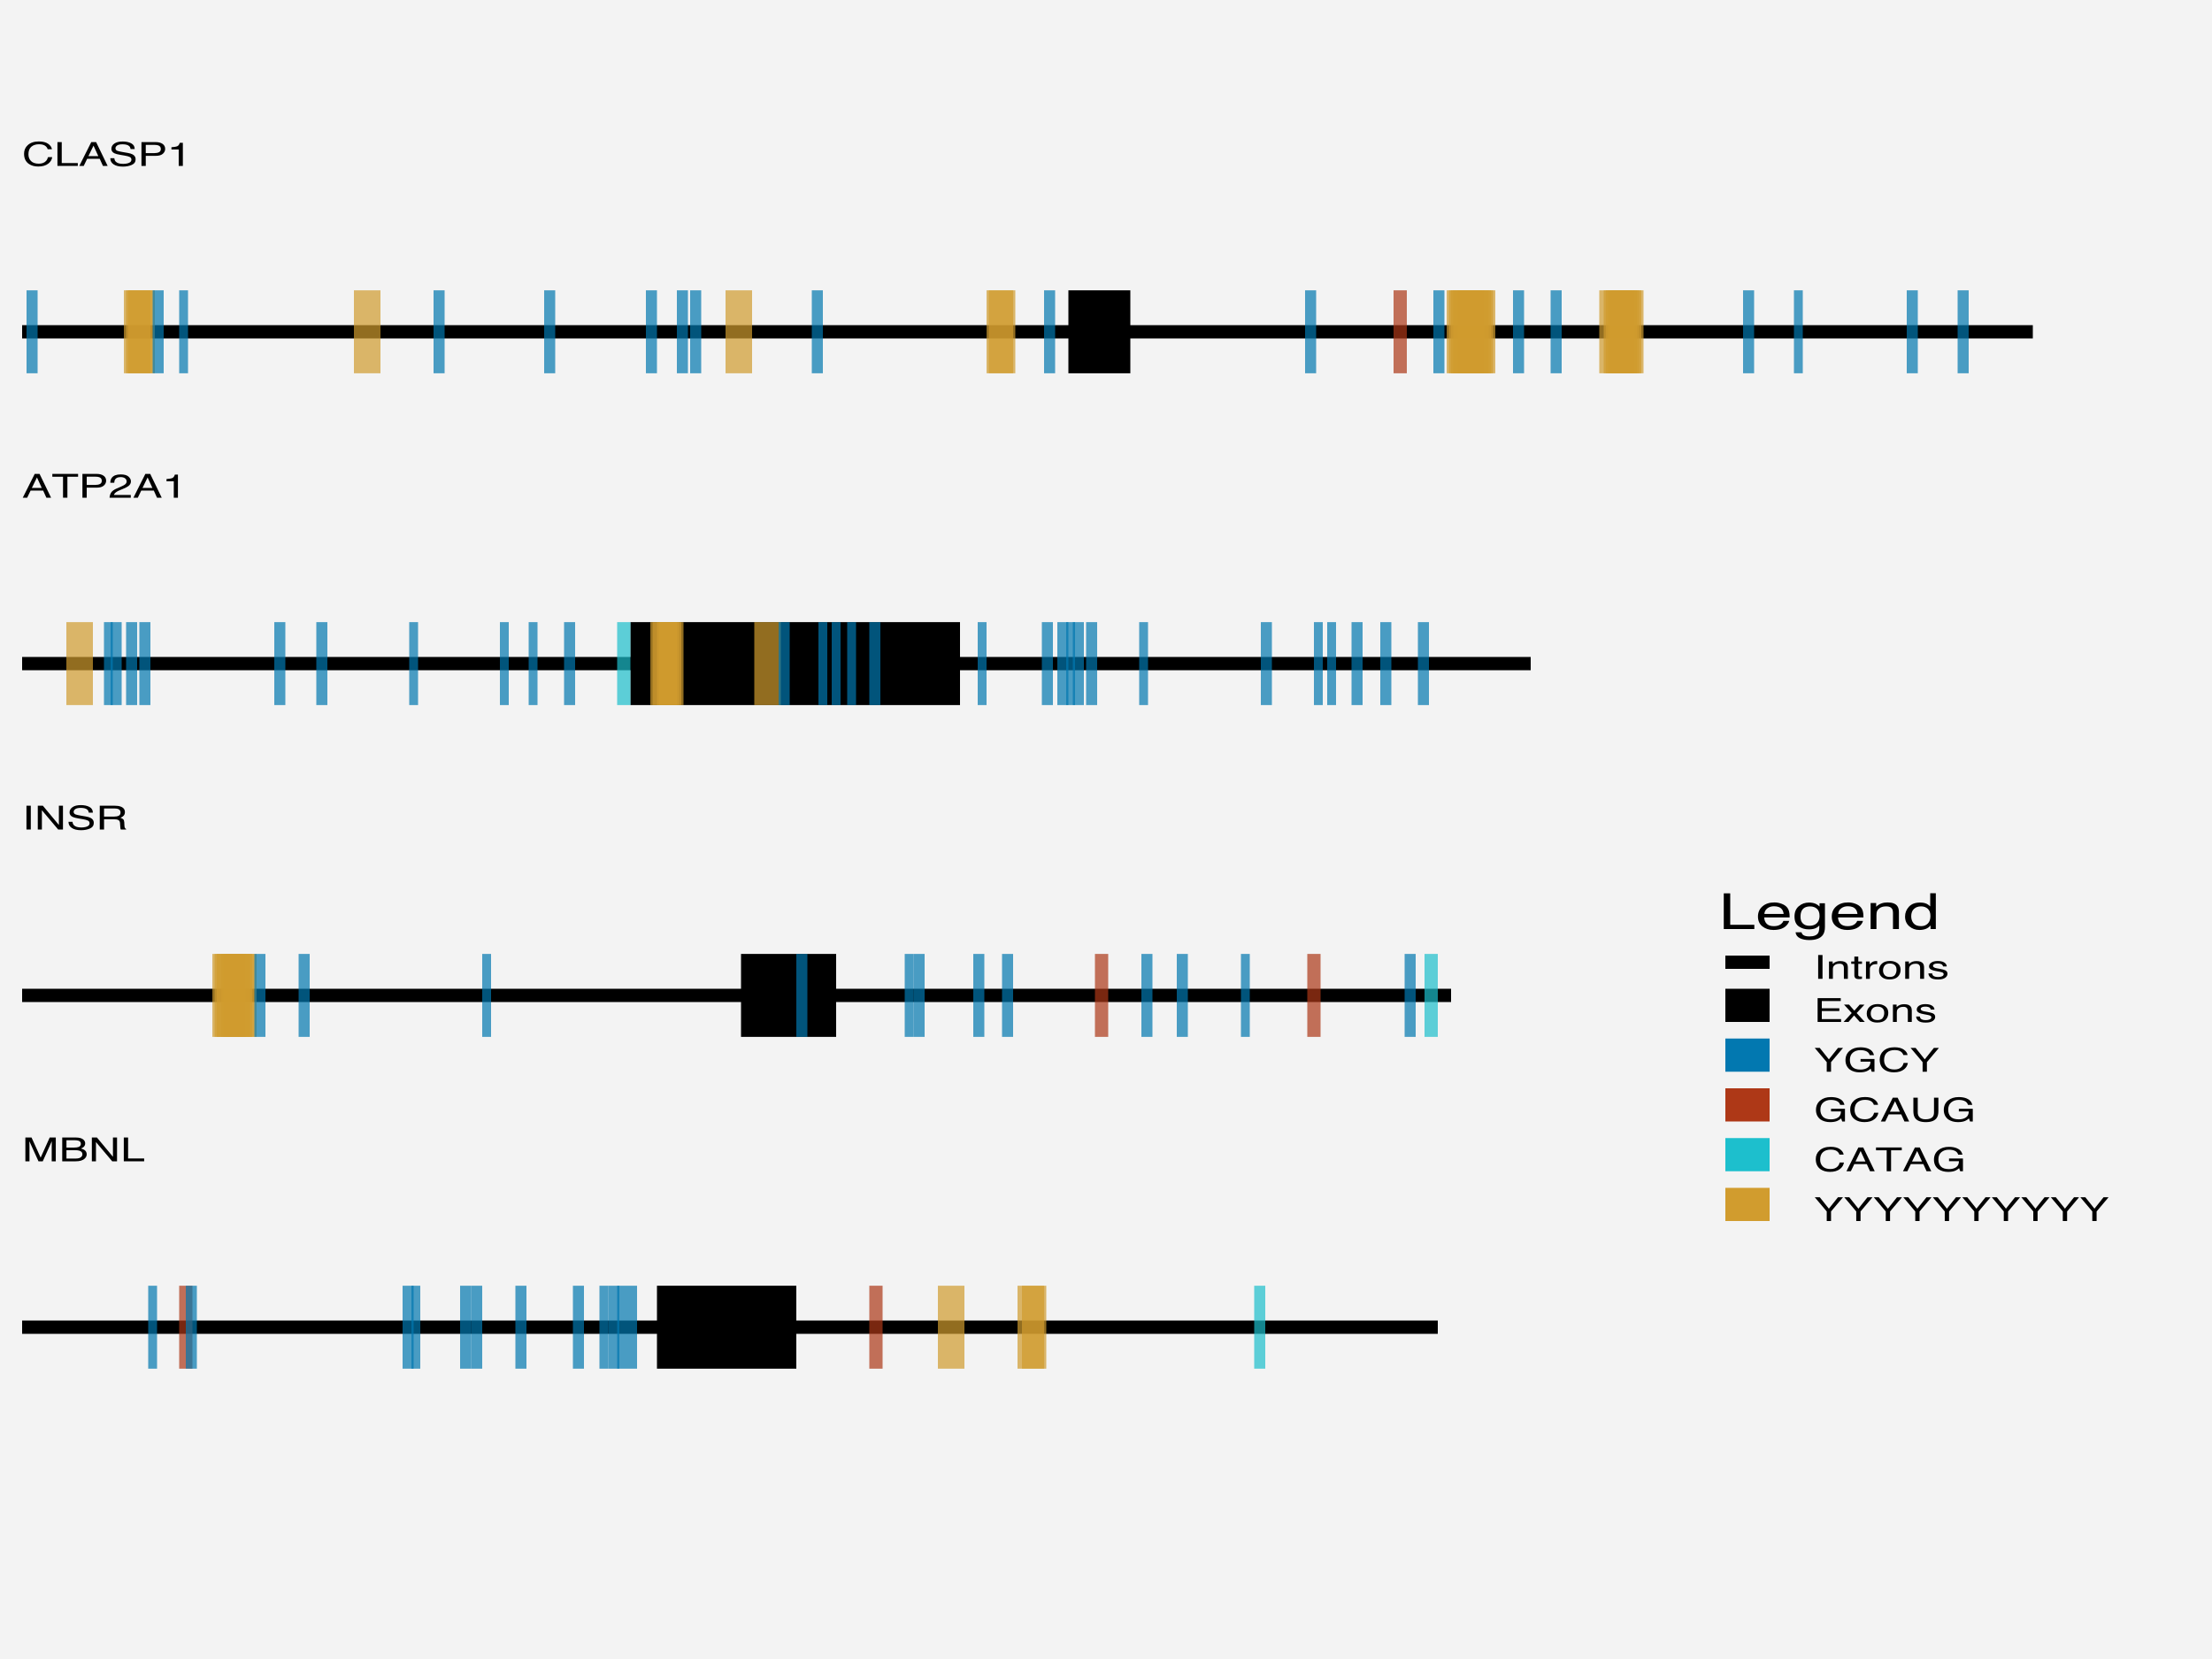 <?xml version="1.0" encoding="UTF-8"?>
<svg xmlns="http://www.w3.org/2000/svg" xmlns:xlink="http://www.w3.org/1999/xlink" width="848.1pt" height="636.075pt" viewBox="0 0 848.1 636.075" version="1.1">
<defs>
<g>
<symbol overflow="visible" id="glyph0-0">
<path style="stroke:none;" d="M 0.547 0 L 0.547 -9.125 L 10.203 -9.125 L 10.203 0 Z M 8.68 -1.145 L 8.68 -7.98 L 2.07 -7.98 L 2.07 -1.145 Z M 8.68 -1.145 "/>
</symbol>
<symbol overflow="visible" id="glyph0-1">
<path style="stroke:none;" d="M 6.418 -9.375 C 7.957 -9.375 9.156 -9.07 10.004 -8.461 C 10.855 -7.852 11.328 -7.16 11.422 -6.387 L 9.812 -6.387 C 9.633 -6.973 9.27 -7.441 8.727 -7.785 C 8.184 -8.129 7.418 -8.297 6.434 -8.297 C 5.238 -8.297 4.27 -7.984 3.531 -7.352 C 2.793 -6.719 2.426 -5.754 2.426 -4.449 C 2.426 -3.379 2.758 -2.512 3.426 -1.848 C 4.09 -1.184 5.082 -0.852 6.402 -0.852 C 7.617 -0.852 8.543 -1.199 9.176 -1.902 C 9.512 -2.27 9.766 -2.754 9.93 -3.355 L 11.539 -3.355 C 11.395 -2.395 10.918 -1.59 10.113 -0.938 C 9.148 -0.156 7.844 0.234 6.203 0.234 C 4.789 0.234 3.602 -0.086 2.641 -0.727 C 1.379 -1.574 0.746 -2.887 0.746 -4.66 C 0.746 -6.004 1.219 -7.109 2.172 -7.969 C 3.199 -8.906 4.613 -9.375 6.418 -9.375 Z M 6.418 -9.375 "/>
</symbol>
<symbol overflow="visible" id="glyph0-2">
<path style="stroke:none;" d="M 1.293 -9.125 L 2.941 -9.125 L 2.941 -1.086 L 9.102 -1.086 L 9.102 0 L 1.293 0 Z M 1.293 -9.125 "/>
</symbol>
<symbol overflow="visible" id="glyph0-3">
<path style="stroke:none;" d="M 7.535 -3.738 L 5.691 -7.77 L 3.727 -3.738 Z M 4.828 -9.125 L 6.691 -9.125 L 11.105 0 L 9.301 0 L 8.066 -2.734 L 3.254 -2.734 L 1.938 0 L 0.25 0 Z M 4.828 -9.125 "/>
</symbol>
<symbol overflow="visible" id="glyph0-4">
<path style="stroke:none;" d="M 2.367 -2.945 C 2.406 -2.426 2.57 -2.008 2.855 -1.684 C 3.402 -1.078 4.367 -0.777 5.746 -0.777 C 6.367 -0.777 6.93 -0.844 7.438 -0.977 C 8.422 -1.234 8.91 -1.691 8.91 -2.355 C 8.91 -2.852 8.703 -3.207 8.289 -3.418 C 7.871 -3.625 7.215 -3.805 6.32 -3.957 L 4.672 -4.238 C 3.594 -4.418 2.832 -4.621 2.387 -4.84 C 1.613 -5.219 1.227 -5.789 1.227 -6.547 C 1.227 -7.367 1.605 -8.039 2.359 -8.566 C 3.117 -9.094 4.188 -9.355 5.574 -9.355 C 6.848 -9.355 7.934 -9.125 8.824 -8.664 C 9.715 -8.199 10.164 -7.461 10.164 -6.449 L 8.613 -6.449 C 8.531 -6.938 8.355 -7.312 8.082 -7.57 C 7.582 -8.047 6.727 -8.285 5.523 -8.285 C 4.551 -8.285 3.855 -8.133 3.43 -7.828 C 3.004 -7.52 2.793 -7.164 2.793 -6.758 C 2.793 -6.312 3.039 -5.984 3.535 -5.777 C 3.863 -5.645 4.598 -5.48 5.746 -5.281 L 7.453 -4.988 C 8.277 -4.848 8.91 -4.656 9.359 -4.41 C 10.133 -3.984 10.52 -3.363 10.52 -2.555 C 10.52 -1.543 10.027 -0.82 9.047 -0.387 C 8.066 0.051 6.93 0.266 5.633 0.266 C 4.121 0.266 2.934 -0.023 2.078 -0.602 C 1.223 -1.18 0.805 -1.957 0.82 -2.945 Z M 2.367 -2.945 "/>
</symbol>
<symbol overflow="visible" id="glyph0-5">
<path style="stroke:none;" d="M 1.449 -9.125 L 6.926 -9.125 C 8.008 -9.125 8.879 -8.895 9.543 -8.438 C 10.203 -7.98 10.535 -7.34 10.535 -6.512 C 10.535 -5.797 10.238 -5.176 9.648 -4.648 C 9.059 -4.121 8.148 -3.859 6.926 -3.859 L 3.098 -3.859 L 3.098 0 L 1.449 0 Z M 8.871 -6.504 C 8.871 -7.176 8.539 -7.629 7.875 -7.871 C 7.512 -8 7.012 -8.062 6.379 -8.062 L 3.098 -8.062 L 3.098 -4.902 L 6.379 -4.902 C 7.117 -4.902 7.719 -5.02 8.18 -5.254 C 8.641 -5.492 8.871 -5.906 8.871 -6.504 Z M 8.871 -6.504 "/>
</symbol>
<symbol overflow="visible" id="glyph0-6">
<path style="stroke:none;" d="M 1.625 -6.297 L 1.625 -7.156 C 2.699 -7.234 3.449 -7.367 3.875 -7.551 C 4.301 -7.734 4.617 -8.172 4.828 -8.859 L 6.004 -8.859 L 6.004 0 L 4.414 0 L 4.414 -6.297 Z M 1.625 -6.297 "/>
</symbol>
<symbol overflow="visible" id="glyph0-7">
<path style="stroke:none;" d="M 10.145 -9.125 L 10.145 -8.039 L 6.047 -8.039 L 6.047 0 L 4.371 0 L 4.371 -8.039 L 0.273 -8.039 L 0.273 -9.125 Z M 10.145 -9.125 "/>
</symbol>
<symbol overflow="visible" id="glyph0-8">
<path style="stroke:none;" d="M 0.531 0 C 0.586 -0.766 0.797 -1.434 1.164 -2 C 1.531 -2.566 2.246 -3.082 3.312 -3.547 L 4.902 -4.238 C 5.613 -4.547 6.113 -4.812 6.402 -5.031 C 6.855 -5.375 7.082 -5.77 7.082 -6.211 C 7.082 -6.73 6.875 -7.141 6.461 -7.445 C 6.047 -7.75 5.492 -7.902 4.805 -7.902 C 3.781 -7.902 3.074 -7.613 2.684 -7.031 C 2.473 -6.723 2.359 -6.289 2.336 -5.738 L 0.82 -5.738 C 0.836 -6.512 1.027 -7.145 1.391 -7.633 C 2.039 -8.496 3.176 -8.926 4.812 -8.926 C 6.172 -8.926 7.164 -8.652 7.789 -8.102 C 8.414 -7.551 8.73 -6.938 8.73 -6.262 C 8.73 -5.551 8.395 -4.941 7.727 -4.434 C 7.34 -4.141 6.648 -3.785 5.648 -3.367 L 4.516 -2.895 C 3.973 -2.672 3.547 -2.457 3.238 -2.254 C 2.688 -1.895 2.34 -1.496 2.195 -1.055 L 8.672 -1.055 L 8.672 0 Z M 0.531 0 "/>
</symbol>
<symbol overflow="visible" id="glyph0-9">
<path style="stroke:none;" d="M 1.664 -9.125 L 3.328 -9.125 L 3.328 0 L 1.664 0 Z M 1.664 -9.125 "/>
</symbol>
<symbol overflow="visible" id="glyph0-10">
<path style="stroke:none;" d="M 1.293 -9.125 L 3.238 -9.125 L 9.383 -1.734 L 9.383 -9.125 L 10.949 -9.125 L 10.949 0 L 9.102 0 L 2.867 -7.387 L 2.867 0 L 1.293 0 Z M 1.293 -9.125 "/>
</symbol>
<symbol overflow="visible" id="glyph0-11">
<path style="stroke:none;" d="M 6.949 -4.945 C 7.723 -4.945 8.332 -5.059 8.785 -5.293 C 9.234 -5.523 9.457 -5.941 9.457 -6.547 C 9.457 -7.195 9.145 -7.641 8.516 -7.875 C 8.18 -8 7.727 -8.062 7.164 -8.062 L 3.141 -8.062 L 3.141 -4.945 Z M 1.492 -9.125 L 7.121 -9.125 C 8.051 -9.125 8.816 -9.023 9.418 -8.82 C 10.559 -8.43 11.133 -7.711 11.133 -6.664 C 11.133 -6.117 10.98 -5.672 10.68 -5.324 C 10.379 -4.977 9.957 -4.695 9.418 -4.484 C 9.891 -4.34 10.25 -4.148 10.488 -3.914 C 10.73 -3.676 10.863 -3.293 10.891 -2.766 L 10.949 -1.539 C 10.965 -1.191 11.004 -0.934 11.066 -0.766 C 11.164 -0.477 11.34 -0.289 11.594 -0.203 L 11.594 0 L 9.574 0 C 9.52 -0.078 9.477 -0.18 9.441 -0.305 C 9.41 -0.43 9.383 -0.668 9.359 -1.023 L 9.258 -2.547 C 9.219 -3.145 8.926 -3.543 8.375 -3.746 C 8.059 -3.859 7.562 -3.914 6.891 -3.914 L 3.141 -3.914 L 3.141 0 L 1.492 0 Z M 1.492 -9.125 "/>
</symbol>
<symbol overflow="visible" id="glyph0-12">
<path style="stroke:none;" d="M 1.25 -9.125 L 3.609 -9.125 L 7.105 -1.41 L 10.578 -9.125 L 12.91 -9.125 L 12.91 0 L 11.348 0 L 11.348 -5.387 C 11.348 -5.574 11.352 -5.879 11.363 -6.312 C 11.375 -6.742 11.379 -7.203 11.379 -7.695 L 7.91 0 L 6.277 0 L 2.781 -7.695 L 2.781 -7.418 C 2.781 -7.195 2.789 -6.852 2.805 -6.395 C 2.816 -5.938 2.824 -5.602 2.824 -5.387 L 2.824 0 L 1.25 0 Z M 1.25 -9.125 "/>
</symbol>
<symbol overflow="visible" id="glyph0-13">
<path style="stroke:none;" d="M 5.863 -5.266 C 6.559 -5.266 7.102 -5.34 7.488 -5.484 C 8.094 -5.711 8.398 -6.121 8.398 -6.715 C 8.398 -7.312 8.074 -7.711 7.43 -7.918 C 7.066 -8.035 6.523 -8.094 5.805 -8.094 L 2.867 -8.094 L 2.867 -5.266 Z M 6.418 -1.055 C 7.43 -1.055 8.148 -1.277 8.582 -1.715 C 8.852 -1.992 8.984 -2.328 8.984 -2.723 C 8.984 -3.383 8.59 -3.836 7.801 -4.074 C 7.383 -4.203 6.828 -4.266 6.137 -4.266 L 2.867 -4.266 L 2.867 -1.055 Z M 1.25 -9.125 L 6.477 -9.125 C 7.902 -9.125 8.914 -8.805 9.516 -8.168 C 9.871 -7.793 10.047 -7.355 10.047 -6.863 C 10.047 -6.289 9.828 -5.816 9.391 -5.449 C 9.164 -5.254 8.84 -5.074 8.414 -4.914 C 9.039 -4.734 9.504 -4.535 9.812 -4.312 C 10.359 -3.914 10.633 -3.363 10.633 -2.664 C 10.633 -2.078 10.391 -1.543 9.898 -1.07 C 9.164 -0.355 7.996 0 6.395 0 L 1.25 0 Z M 1.25 -9.125 "/>
</symbol>
<symbol overflow="visible" id="glyph0-14">
<path style="stroke:none;" d="M 1.094 -6.652 L 2.508 -6.652 L 2.508 -5.707 C 2.93 -6.098 3.375 -6.379 3.844 -6.547 C 4.312 -6.719 4.836 -6.801 5.41 -6.801 C 6.668 -6.801 7.516 -6.473 7.961 -5.812 C 8.203 -5.453 8.324 -4.938 8.324 -4.266 L 8.324 0 L 6.809 0 L 6.809 -4.191 C 6.809 -4.598 6.727 -4.926 6.566 -5.176 C 6.301 -5.59 5.824 -5.797 5.125 -5.797 C 4.773 -5.797 4.484 -5.77 4.258 -5.715 C 3.848 -5.625 3.488 -5.441 3.18 -5.168 C 2.934 -4.949 2.77 -4.723 2.695 -4.488 C 2.621 -4.254 2.586 -3.918 2.586 -3.484 L 2.586 0 L 1.094 0 Z M 1.094 -6.652 "/>
</symbol>
<symbol overflow="visible" id="glyph0-15">
<path style="stroke:none;" d="M 1.391 -8.512 L 2.898 -8.512 L 2.898 -6.652 L 4.316 -6.652 L 4.316 -5.738 L 2.898 -5.738 L 2.898 -1.398 C 2.898 -1.164 3.004 -1.012 3.215 -0.934 C 3.328 -0.887 3.523 -0.863 3.793 -0.863 C 3.863 -0.863 3.941 -0.863 4.023 -0.867 C 4.105 -0.867 4.203 -0.875 4.316 -0.883 L 4.316 0 C 4.145 0.039 3.965 0.062 3.781 0.082 C 3.598 0.098 3.395 0.105 3.18 0.105 C 2.484 0.105 2.012 -0.027 1.766 -0.297 C 1.516 -0.562 1.391 -0.91 1.391 -1.336 L 1.391 -5.738 L 0.191 -5.738 L 0.191 -6.652 L 1.391 -6.652 Z M 1.391 -8.512 "/>
</symbol>
<symbol overflow="visible" id="glyph0-16">
<path style="stroke:none;" d="M 1.133 -6.652 L 2.551 -6.652 L 2.551 -5.504 C 2.668 -5.727 2.953 -6 3.402 -6.32 C 3.855 -6.641 4.379 -6.801 4.969 -6.801 C 4.996 -6.801 5.043 -6.801 5.109 -6.797 C 5.176 -6.793 5.289 -6.781 5.449 -6.77 L 5.449 -5.59 C 5.359 -5.602 5.281 -5.609 5.207 -5.617 C 5.133 -5.621 5.051 -5.621 4.961 -5.621 C 4.211 -5.621 3.633 -5.441 3.23 -5.078 C 2.828 -4.715 2.625 -4.297 2.625 -3.828 L 2.625 0 L 1.133 0 Z M 1.133 -6.652 "/>
</symbol>
<symbol overflow="visible" id="glyph0-17">
<path style="stroke:none;" d="M 4.613 -0.719 C 5.602 -0.719 6.281 -1 6.648 -1.562 C 7.016 -2.125 7.195 -2.746 7.195 -3.434 C 7.195 -4.055 7.066 -4.562 6.801 -4.949 C 6.379 -5.562 5.656 -5.871 4.629 -5.871 C 3.719 -5.871 3.055 -5.609 2.641 -5.086 C 2.227 -4.566 2.02 -3.938 2.02 -3.199 C 2.02 -2.492 2.227 -1.902 2.641 -1.43 C 3.055 -0.957 3.715 -0.719 4.613 -0.719 Z M 4.672 -6.844 C 5.812 -6.844 6.781 -6.559 7.57 -5.988 C 8.359 -5.418 8.754 -4.574 8.754 -3.465 C 8.754 -2.395 8.406 -1.508 7.711 -0.809 C 7.016 -0.109 5.938 0.242 4.473 0.242 C 3.254 0.242 2.281 -0.066 1.566 -0.688 C 0.848 -1.305 0.488 -2.137 0.488 -3.18 C 0.488 -4.297 0.867 -5.188 1.625 -5.852 C 2.379 -6.516 3.395 -6.844 4.672 -6.844 Z M 4.672 -6.844 "/>
</symbol>
<symbol overflow="visible" id="glyph0-18">
<path style="stroke:none;" d="M 1.98 -2.086 C 2.023 -1.715 2.148 -1.43 2.352 -1.23 C 2.727 -0.871 3.379 -0.691 4.309 -0.691 C 4.859 -0.691 5.344 -0.781 5.766 -0.961 C 6.184 -1.141 6.395 -1.418 6.395 -1.797 C 6.395 -2.082 6.227 -2.297 5.887 -2.449 C 5.672 -2.539 5.25 -2.645 4.613 -2.766 L 3.43 -2.988 C 2.672 -3.129 2.113 -3.285 1.754 -3.461 C 1.113 -3.762 0.797 -4.18 0.797 -4.715 C 0.797 -5.344 1.098 -5.852 1.703 -6.242 C 2.309 -6.633 3.121 -6.828 4.141 -6.828 C 5.477 -6.828 6.441 -6.531 7.031 -5.945 C 7.402 -5.57 7.582 -5.172 7.57 -4.738 L 6.16 -4.738 C 6.133 -4.992 6.016 -5.223 5.805 -5.43 C 5.465 -5.723 4.871 -5.871 4.023 -5.871 C 3.461 -5.871 3.035 -5.789 2.746 -5.629 C 2.457 -5.465 2.312 -5.254 2.312 -4.988 C 2.312 -4.699 2.5 -4.465 2.883 -4.293 C 3.102 -4.188 3.43 -4.098 3.859 -4.02 L 4.844 -3.84 C 5.914 -3.645 6.633 -3.457 7 -3.273 C 7.578 -2.988 7.867 -2.539 7.867 -1.926 C 7.867 -1.332 7.57 -0.82 6.969 -0.391 C 6.371 0.039 5.457 0.254 4.23 0.254 C 2.91 0.254 1.977 0.031 1.43 -0.418 C 0.879 -0.867 0.586 -1.426 0.547 -2.086 Z M 1.98 -2.086 "/>
</symbol>
<symbol overflow="visible" id="glyph0-19">
<path style="stroke:none;" d="M 1.449 -9.125 L 10.32 -9.125 L 10.32 -8.008 L 3.055 -8.008 L 3.055 -5.238 L 9.773 -5.238 L 9.773 -4.18 L 3.055 -4.18 L 3.055 -1.086 L 10.445 -1.086 L 10.445 0 L 1.449 0 Z M 1.449 -9.125 "/>
</symbol>
<symbol overflow="visible" id="glyph0-20">
<path style="stroke:none;" d="M 0.25 -6.652 L 2.18 -6.652 L 4.215 -4.312 L 6.277 -6.652 L 8.09 -6.621 L 5.102 -3.41 L 8.223 0 L 6.32 0 L 4.117 -2.496 L 1.98 0 L 0.09 0 L 3.215 -3.41 Z M 0.25 -6.652 "/>
</symbol>
<symbol overflow="visible" id="glyph0-21">
<path style="stroke:none;" d="M 0.348 -9.125 L 2.27 -9.125 L 5.766 -4.738 L 9.258 -9.125 L 11.188 -9.125 L 6.594 -3.676 L 6.594 0 L 4.945 0 L 4.945 -3.676 Z M 0.348 -9.125 "/>
</symbol>
<symbol overflow="visible" id="glyph0-22">
<path style="stroke:none;" d="M 6.551 -9.359 C 7.695 -9.359 8.684 -9.195 9.516 -8.863 C 10.727 -8.387 11.465 -7.555 11.734 -6.359 L 10.105 -6.359 C 9.906 -7.027 9.496 -7.512 8.871 -7.816 C 8.246 -8.121 7.461 -8.273 6.512 -8.273 C 5.383 -8.273 4.434 -7.957 3.664 -7.324 C 2.895 -6.691 2.508 -5.746 2.508 -4.492 C 2.508 -3.406 2.828 -2.523 3.461 -1.84 C 4.098 -1.16 5.133 -0.82 6.566 -0.82 C 7.668 -0.82 8.578 -1.059 9.297 -1.539 C 10.016 -2.016 10.387 -2.789 10.402 -3.859 L 6.594 -3.859 L 6.594 -4.883 L 11.934 -4.883 L 11.934 0 L 10.875 0 L 10.477 -1.176 C 9.918 -0.715 9.426 -0.395 8.996 -0.219 C 8.273 0.09 7.352 0.242 6.238 0.242 C 4.797 0.242 3.555 -0.109 2.52 -0.809 C 1.387 -1.688 0.82 -2.891 0.82 -4.422 C 0.82 -5.949 1.371 -7.168 2.477 -8.07 C 3.527 -8.93 4.883 -9.359 6.551 -9.359 Z M 6.551 -9.359 "/>
</symbol>
<symbol overflow="visible" id="glyph0-23">
<path style="stroke:none;" d="M 3.082 -9.125 L 3.082 -3.484 C 3.082 -2.82 3.246 -2.27 3.578 -1.832 C 4.07 -1.168 4.898 -0.84 6.062 -0.84 C 7.461 -0.84 8.41 -1.195 8.91 -1.914 C 9.184 -2.305 9.316 -2.828 9.316 -3.484 L 9.316 -9.125 L 10.992 -9.125 L 10.992 -4 C 10.992 -2.879 10.789 -2.016 10.387 -1.41 C 9.645 -0.309 8.25 0.242 6.195 0.242 C 4.141 0.242 2.746 -0.309 2.012 -1.41 C 1.609 -2.016 1.406 -2.879 1.406 -4 L 1.406 -9.125 Z M 3.082 -9.125 "/>
</symbol>
<symbol overflow="visible" id="glyph1-0">
<path style="stroke:none;" d="M 0.82 0 L 0.82 -13.688 L 15.305 -13.688 L 15.305 0 Z M 13.02 -1.715 L 13.02 -11.973 L 3.105 -11.973 L 3.105 -1.715 Z M 13.02 -1.715 "/>
</symbol>
<symbol overflow="visible" id="glyph1-1">
<path style="stroke:none;" d="M 1.938 -13.688 L 4.41 -13.688 L 4.41 -1.629 L 13.652 -1.629 L 13.652 0 L 1.938 0 Z M 1.938 -13.688 "/>
</symbol>
<symbol overflow="visible" id="glyph1-2">
<path style="stroke:none;" d="M 7.18 -10.203 C 8.125 -10.203 9.039 -10.035 9.926 -9.703 C 10.812 -9.371 11.488 -8.941 11.953 -8.414 C 12.398 -7.91 12.695 -7.324 12.848 -6.652 C 12.98 -6.191 13.043 -5.461 13.043 -4.453 L 3.293 -4.453 C 3.332 -3.441 3.652 -2.629 4.25 -2.016 C 4.844 -1.406 5.77 -1.098 7.02 -1.098 C 8.188 -1.098 9.117 -1.387 9.812 -1.965 C 10.211 -2.301 10.492 -2.691 10.66 -3.129 L 12.859 -3.129 C 12.801 -2.762 12.609 -2.355 12.281 -1.906 C 11.953 -1.457 11.586 -1.086 11.18 -0.801 C 10.5 -0.305 9.66 0.031 8.66 0.203 C 8.121 0.305 7.512 0.355 6.832 0.355 C 5.176 0.355 3.773 -0.098 2.621 -1 C 1.469 -1.906 0.895 -3.172 0.895 -4.797 C 0.895 -6.402 1.473 -7.703 2.633 -8.703 C 3.793 -9.703 5.309 -10.203 7.18 -10.203 Z M 10.746 -5.785 C 10.656 -6.512 10.445 -7.094 10.113 -7.527 C 9.5 -8.336 8.477 -8.738 7.043 -8.738 C 6.016 -8.738 5.156 -8.461 4.461 -7.906 C 3.766 -7.352 3.395 -6.645 3.355 -5.785 Z M 10.746 -5.785 "/>
</symbol>
<symbol overflow="visible" id="glyph1-3">
<path style="stroke:none;" d="M 6.336 -10.156 C 7.379 -10.156 8.289 -9.965 9.07 -9.578 C 9.492 -9.359 9.922 -9.043 10.359 -8.629 L 10.359 -9.887 L 12.422 -9.887 L 12.422 -0.812 C 12.422 0.457 12.176 1.457 11.68 2.191 C 10.75 3.543 9 4.223 6.422 4.223 C 4.988 4.223 3.785 3.98 2.809 3.5 C 1.832 3.02 1.285 2.266 1.168 1.238 L 3.441 1.238 C 3.551 1.688 3.766 2.031 4.086 2.273 C 4.594 2.645 5.387 2.832 6.473 2.832 C 8.188 2.832 9.309 2.379 9.84 1.473 C 10.152 0.938 10.301 -0.016 10.273 -1.387 C 9.828 -0.879 9.289 -0.5 8.66 -0.25 C 8.031 -0.004 7.195 0.121 6.16 0.121 C 4.719 0.121 3.461 -0.262 2.379 -1.031 C 1.297 -1.797 0.758 -3.066 0.758 -4.836 C 0.758 -6.508 1.301 -7.812 2.391 -8.75 C 3.48 -9.688 4.797 -10.156 6.336 -10.156 Z M 10.359 -5.031 C 10.359 -6.266 10.023 -7.184 9.344 -7.781 C 8.664 -8.375 7.797 -8.676 6.746 -8.676 C 5.172 -8.676 4.094 -8.121 3.516 -7.016 C 3.211 -6.426 3.055 -5.652 3.055 -4.695 C 3.055 -3.57 3.359 -2.715 3.969 -2.129 C 4.578 -1.543 5.395 -1.25 6.422 -1.25 C 8.027 -1.25 9.16 -1.793 9.812 -2.879 C 10.18 -3.492 10.359 -4.211 10.359 -5.031 Z M 10.359 -5.031 "/>
</symbol>
<symbol overflow="visible" id="glyph1-4">
<path style="stroke:none;" d="M 1.641 -9.98 L 3.766 -9.98 L 3.766 -8.562 C 4.395 -9.148 5.059 -9.566 5.766 -9.82 C 6.469 -10.074 7.25 -10.203 8.113 -10.203 C 10 -10.203 11.277 -9.707 11.938 -8.723 C 12.305 -8.18 12.484 -7.406 12.484 -6.402 L 12.484 0 L 10.211 0 L 10.211 -6.289 C 10.211 -6.898 10.094 -7.391 9.852 -7.762 C 9.453 -8.383 8.734 -8.691 7.691 -8.691 C 7.16 -8.691 6.727 -8.652 6.387 -8.57 C 5.773 -8.434 5.234 -8.164 4.77 -7.754 C 4.398 -7.422 4.156 -7.082 4.043 -6.73 C 3.934 -6.379 3.875 -5.879 3.875 -5.227 L 3.875 0 L 1.641 0 Z M 1.641 -9.98 "/>
</symbol>
<symbol overflow="visible" id="glyph1-5">
<path style="stroke:none;" d="M 3.055 -4.875 C 3.055 -3.805 3.359 -2.91 3.965 -2.191 C 4.566 -1.469 5.535 -1.109 6.871 -1.109 C 7.906 -1.109 8.758 -1.441 9.422 -2.109 C 10.09 -2.777 10.422 -3.734 10.422 -4.984 C 10.422 -6.246 10.078 -7.18 9.391 -7.785 C 8.703 -8.391 7.855 -8.691 6.844 -8.691 C 5.719 -8.691 4.805 -8.371 4.105 -7.723 C 3.406 -7.078 3.055 -6.129 3.055 -4.875 Z M 6.422 -10.156 C 7.441 -10.156 8.293 -9.996 8.98 -9.672 C 9.379 -9.484 9.832 -9.16 10.336 -8.691 L 10.336 -13.734 L 12.484 -13.734 L 12.484 0 L 10.473 0 L 10.473 -1.387 C 9.949 -0.773 9.336 -0.328 8.621 -0.055 C 7.91 0.219 7.094 0.355 6.176 0.355 C 4.691 0.355 3.406 -0.113 2.324 -1.047 C 1.238 -1.984 0.695 -3.227 0.695 -4.781 C 0.695 -6.234 1.191 -7.492 2.18 -8.559 C 3.168 -9.625 4.586 -10.156 6.422 -10.156 Z M 6.422 -10.156 "/>
</symbol>
</g>
</defs>
<g id="surface1">
<rect x="0" y="0" width="848.1" height="636.075" style="fill:rgb(95%,95%,95%);fill-opacity:1;stroke:none;"/>
<path style="fill:none;stroke-width:0.008;stroke-linecap:butt;stroke-linejoin:miter;stroke:rgb(0%,0%,0%);stroke-opacity:1;stroke-miterlimit:10;" d="M 0.01 0.2 L 0.919 0.2 " transform="matrix(848.1,0,0,636.075,0,0)"/>
<g style="fill:rgb(0%,0%,0%);fill-opacity:1;">
  <use xlink:href="#glyph0-1" x="8.48" y="63.609"/>
  <use xlink:href="#glyph0-2" x="20.73" y="63.609"/>
  <use xlink:href="#glyph0-3" x="30.163" y="63.609"/>
  <use xlink:href="#glyph0-4" x="41.477" y="63.609"/>
  <use xlink:href="#glyph0-5" x="52.79" y="63.609"/>
  <use xlink:href="#glyph0-6" x="64.104" y="63.609"/>
</g>
<path style="fill:none;stroke-width:0.05;stroke-linecap:butt;stroke-linejoin:miter;stroke:rgb(0%,0%,0%);stroke-opacity:1;stroke-miterlimit:10;" d="M 0.483 0.2 L 0.511 0.2 " transform="matrix(848.1,0,0,636.075,0,0)"/>
<path style="fill:none;stroke-width:0.008;stroke-linecap:butt;stroke-linejoin:miter;stroke:rgb(0%,0%,0%);stroke-opacity:1;stroke-miterlimit:10;" d="M 0.01 0.4 L 0.692 0.4 " transform="matrix(848.1,0,0,636.075,0,0)"/>
<g style="fill:rgb(0%,0%,0%);fill-opacity:1;">
  <use xlink:href="#glyph0-3" x="8.48" y="190.824"/>
  <use xlink:href="#glyph0-7" x="19.794" y="190.824"/>
  <use xlink:href="#glyph0-5" x="30.155" y="190.824"/>
  <use xlink:href="#glyph0-8" x="41.469" y="190.824"/>
  <use xlink:href="#glyph0-3" x="50.902" y="190.824"/>
  <use xlink:href="#glyph0-6" x="62.216" y="190.824"/>
</g>
<path style="fill:none;stroke-width:0.05;stroke-linecap:butt;stroke-linejoin:miter;stroke:rgb(0%,0%,0%);stroke-opacity:1;stroke-miterlimit:10;" d="M 0.285 0.4 L 0.434 0.4 " transform="matrix(848.1,0,0,636.075,0,0)"/>
<path style="fill:none;stroke-width:0.008;stroke-linecap:butt;stroke-linejoin:miter;stroke:rgb(0%,0%,0%);stroke-opacity:1;stroke-miterlimit:10;" d="M 0.01 0.6 L 0.656 0.6 " transform="matrix(848.1,0,0,636.075,0,0)"/>
<g style="fill:rgb(0%,0%,0%);fill-opacity:1;">
  <use xlink:href="#glyph0-9" x="8.48" y="318.039"/>
  <use xlink:href="#glyph0-10" x="13.193" y="318.039"/>
  <use xlink:href="#glyph0-4" x="25.442" y="318.039"/>
  <use xlink:href="#glyph0-11" x="36.756" y="318.039"/>
</g>
<path style="fill:none;stroke-width:0.05;stroke-linecap:butt;stroke-linejoin:miter;stroke:rgb(0%,0%,0%);stroke-opacity:1;stroke-miterlimit:10;" d="M 0.335 0.6 L 0.378 0.6 " transform="matrix(848.1,0,0,636.075,0,0)"/>
<path style="fill:none;stroke-width:0.008;stroke-linecap:butt;stroke-linejoin:miter;stroke:rgb(0%,0%,0%);stroke-opacity:1;stroke-miterlimit:10;" d="M 0.01 0.8 L 0.65 0.8 " transform="matrix(848.1,0,0,636.075,0,0)"/>
<g style="fill:rgb(0%,0%,0%);fill-opacity:1;">
  <use xlink:href="#glyph0-12" x="8.48" y="445.254"/>
  <use xlink:href="#glyph0-13" x="22.61" y="445.254"/>
  <use xlink:href="#glyph0-10" x="33.923" y="445.254"/>
  <use xlink:href="#glyph0-2" x="46.173" y="445.254"/>
</g>
<path style="fill:none;stroke-width:0.05;stroke-linecap:butt;stroke-linejoin:miter;stroke:rgb(0%,0%,0%);stroke-opacity:1;stroke-miterlimit:10;" d="M 0.297 0.8 L 0.36 0.8 " transform="matrix(848.1,0,0,636.075,0,0)"/>
<path style="fill:none;stroke-width:0.05;stroke-linecap:butt;stroke-linejoin:miter;stroke:rgb(0.8%,47%,69%);stroke-opacity:0.7;stroke-miterlimit:10;" d="M 0.012 0.2 L 0.017 0.2 " transform="matrix(848.1,0,0,636.075,0,0)"/>
<path style="fill:none;stroke-width:0.05;stroke-linecap:butt;stroke-linejoin:miter;stroke:rgb(82%,61%,18%);stroke-opacity:0.7;stroke-miterlimit:10;" d="M 0.056 0.2 L 0.068 0.2 " transform="matrix(848.1,0,0,636.075,0,0)"/>
<path style="fill:none;stroke-width:0.05;stroke-linecap:butt;stroke-linejoin:miter;stroke:rgb(82%,61%,18%);stroke-opacity:0.7;stroke-miterlimit:10;" d="M 0.057 0.2 L 0.069 0.2 " transform="matrix(848.1,0,0,636.075,0,0)"/>
<path style="fill:none;stroke-width:0.05;stroke-linecap:butt;stroke-linejoin:miter;stroke:rgb(82%,61%,18%);stroke-opacity:0.7;stroke-miterlimit:10;" d="M 0.058 0.2 L 0.07 0.2 " transform="matrix(848.1,0,0,636.075,0,0)"/>
<path style="fill:none;stroke-width:0.05;stroke-linecap:butt;stroke-linejoin:miter;stroke:rgb(0.8%,47%,69%);stroke-opacity:0.7;stroke-miterlimit:10;" d="M 0.069 0.2 L 0.074 0.2 " transform="matrix(848.1,0,0,636.075,0,0)"/>
<path style="fill:none;stroke-width:0.05;stroke-linecap:butt;stroke-linejoin:miter;stroke:rgb(0.8%,47%,69%);stroke-opacity:0.7;stroke-miterlimit:10;" d="M 0.081 0.2 L 0.085 0.2 " transform="matrix(848.1,0,0,636.075,0,0)"/>
<path style="fill:none;stroke-width:0.05;stroke-linecap:butt;stroke-linejoin:miter;stroke:rgb(82%,61%,18%);stroke-opacity:0.7;stroke-miterlimit:10;" d="M 0.16 0.2 L 0.172 0.2 " transform="matrix(848.1,0,0,636.075,0,0)"/>
<path style="fill:none;stroke-width:0.05;stroke-linecap:butt;stroke-linejoin:miter;stroke:rgb(0.8%,47%,69%);stroke-opacity:0.7;stroke-miterlimit:10;" d="M 0.196 0.2 L 0.201 0.2 " transform="matrix(848.1,0,0,636.075,0,0)"/>
<path style="fill:none;stroke-width:0.05;stroke-linecap:butt;stroke-linejoin:miter;stroke:rgb(0.8%,47%,69%);stroke-opacity:0.7;stroke-miterlimit:10;" d="M 0.246 0.2 L 0.251 0.2 " transform="matrix(848.1,0,0,636.075,0,0)"/>
<path style="fill:none;stroke-width:0.05;stroke-linecap:butt;stroke-linejoin:miter;stroke:rgb(0.8%,47%,69%);stroke-opacity:0.7;stroke-miterlimit:10;" d="M 0.292 0.2 L 0.297 0.2 " transform="matrix(848.1,0,0,636.075,0,0)"/>
<path style="fill:none;stroke-width:0.05;stroke-linecap:butt;stroke-linejoin:miter;stroke:rgb(0.8%,47%,69%);stroke-opacity:0.7;stroke-miterlimit:10;" d="M 0.306 0.2 L 0.311 0.2 " transform="matrix(848.1,0,0,636.075,0,0)"/>
<path style="fill:none;stroke-width:0.05;stroke-linecap:butt;stroke-linejoin:miter;stroke:rgb(0.8%,47%,69%);stroke-opacity:0.7;stroke-miterlimit:10;" d="M 0.312 0.2 L 0.317 0.2 " transform="matrix(848.1,0,0,636.075,0,0)"/>
<path style="fill:none;stroke-width:0.05;stroke-linecap:butt;stroke-linejoin:miter;stroke:rgb(82%,61%,18%);stroke-opacity:0.7;stroke-miterlimit:10;" d="M 0.328 0.2 L 0.34 0.2 " transform="matrix(848.1,0,0,636.075,0,0)"/>
<path style="fill:none;stroke-width:0.05;stroke-linecap:butt;stroke-linejoin:miter;stroke:rgb(0.8%,47%,69%);stroke-opacity:0.7;stroke-miterlimit:10;" d="M 0.367 0.2 L 0.372 0.2 " transform="matrix(848.1,0,0,636.075,0,0)"/>
<path style="fill:none;stroke-width:0.05;stroke-linecap:butt;stroke-linejoin:miter;stroke:rgb(82%,61%,18%);stroke-opacity:0.7;stroke-miterlimit:10;" d="M 0.446 0.2 L 0.458 0.2 " transform="matrix(848.1,0,0,636.075,0,0)"/>
<path style="fill:none;stroke-width:0.05;stroke-linecap:butt;stroke-linejoin:miter;stroke:rgb(82%,61%,18%);stroke-opacity:0.7;stroke-miterlimit:10;" d="M 0.447 0.2 L 0.459 0.2 " transform="matrix(848.1,0,0,636.075,0,0)"/>
<path style="fill:none;stroke-width:0.05;stroke-linecap:butt;stroke-linejoin:miter;stroke:rgb(0.8%,47%,69%);stroke-opacity:0.7;stroke-miterlimit:10;" d="M 0.472 0.2 L 0.477 0.2 " transform="matrix(848.1,0,0,636.075,0,0)"/>
<path style="fill:none;stroke-width:0.05;stroke-linecap:butt;stroke-linejoin:miter;stroke:rgb(0.8%,47%,69%);stroke-opacity:0.7;stroke-miterlimit:10;" d="M 0.59 0.2 L 0.595 0.2 " transform="matrix(848.1,0,0,636.075,0,0)"/>
<path style="fill:none;stroke-width:0.05;stroke-linecap:butt;stroke-linejoin:miter;stroke:rgb(68%,22%,9%);stroke-opacity:0.7;stroke-miterlimit:10;" d="M 0.63 0.2 L 0.636 0.2 " transform="matrix(848.1,0,0,636.075,0,0)"/>
<path style="fill:none;stroke-width:0.05;stroke-linecap:butt;stroke-linejoin:miter;stroke:rgb(0.8%,47%,69%);stroke-opacity:0.7;stroke-miterlimit:10;" d="M 0.648 0.2 L 0.653 0.2 " transform="matrix(848.1,0,0,636.075,0,0)"/>
<path style="fill:none;stroke-width:0.05;stroke-linecap:butt;stroke-linejoin:miter;stroke:rgb(82%,61%,18%);stroke-opacity:0.7;stroke-miterlimit:10;" d="M 0.654 0.2 L 0.666 0.2 " transform="matrix(848.1,0,0,636.075,0,0)"/>
<path style="fill:none;stroke-width:0.05;stroke-linecap:butt;stroke-linejoin:miter;stroke:rgb(82%,61%,18%);stroke-opacity:0.7;stroke-miterlimit:10;" d="M 0.655 0.2 L 0.667 0.2 " transform="matrix(848.1,0,0,636.075,0,0)"/>
<path style="fill:none;stroke-width:0.05;stroke-linecap:butt;stroke-linejoin:miter;stroke:rgb(82%,61%,18%);stroke-opacity:0.7;stroke-miterlimit:10;" d="M 0.656 0.2 L 0.668 0.2 " transform="matrix(848.1,0,0,636.075,0,0)"/>
<path style="fill:none;stroke-width:0.05;stroke-linecap:butt;stroke-linejoin:miter;stroke:rgb(82%,61%,18%);stroke-opacity:0.7;stroke-miterlimit:10;" d="M 0.657 0.2 L 0.669 0.2 " transform="matrix(848.1,0,0,636.075,0,0)"/>
<path style="fill:none;stroke-width:0.05;stroke-linecap:butt;stroke-linejoin:miter;stroke:rgb(82%,61%,18%);stroke-opacity:0.7;stroke-miterlimit:10;" d="M 0.659 0.2 L 0.67 0.2 " transform="matrix(848.1,0,0,636.075,0,0)"/>
<path style="fill:none;stroke-width:0.05;stroke-linecap:butt;stroke-linejoin:miter;stroke:rgb(82%,61%,18%);stroke-opacity:0.7;stroke-miterlimit:10;" d="M 0.66 0.2 L 0.671 0.2 " transform="matrix(848.1,0,0,636.075,0,0)"/>
<path style="fill:none;stroke-width:0.05;stroke-linecap:butt;stroke-linejoin:miter;stroke:rgb(82%,61%,18%);stroke-opacity:0.7;stroke-miterlimit:10;" d="M 0.661 0.2 L 0.673 0.2 " transform="matrix(848.1,0,0,636.075,0,0)"/>
<path style="fill:none;stroke-width:0.05;stroke-linecap:butt;stroke-linejoin:miter;stroke:rgb(82%,61%,18%);stroke-opacity:0.7;stroke-miterlimit:10;" d="M 0.662 0.2 L 0.674 0.2 " transform="matrix(848.1,0,0,636.075,0,0)"/>
<path style="fill:none;stroke-width:0.05;stroke-linecap:butt;stroke-linejoin:miter;stroke:rgb(82%,61%,18%);stroke-opacity:0.7;stroke-miterlimit:10;" d="M 0.663 0.2 L 0.675 0.2 " transform="matrix(848.1,0,0,636.075,0,0)"/>
<path style="fill:none;stroke-width:0.05;stroke-linecap:butt;stroke-linejoin:miter;stroke:rgb(82%,61%,18%);stroke-opacity:0.7;stroke-miterlimit:10;" d="M 0.664 0.2 L 0.676 0.2 " transform="matrix(848.1,0,0,636.075,0,0)"/>
<path style="fill:none;stroke-width:0.05;stroke-linecap:butt;stroke-linejoin:miter;stroke:rgb(0.8%,47%,69%);stroke-opacity:0.7;stroke-miterlimit:10;" d="M 0.684 0.2 L 0.689 0.2 " transform="matrix(848.1,0,0,636.075,0,0)"/>
<path style="fill:none;stroke-width:0.05;stroke-linecap:butt;stroke-linejoin:miter;stroke:rgb(0.8%,47%,69%);stroke-opacity:0.7;stroke-miterlimit:10;" d="M 0.701 0.2 L 0.706 0.2 " transform="matrix(848.1,0,0,636.075,0,0)"/>
<path style="fill:none;stroke-width:0.05;stroke-linecap:butt;stroke-linejoin:miter;stroke:rgb(82%,61%,18%);stroke-opacity:0.7;stroke-miterlimit:10;" d="M 0.723 0.2 L 0.735 0.2 " transform="matrix(848.1,0,0,636.075,0,0)"/>
<path style="fill:none;stroke-width:0.05;stroke-linecap:butt;stroke-linejoin:miter;stroke:rgb(82%,61%,18%);stroke-opacity:0.7;stroke-miterlimit:10;" d="M 0.725 0.2 L 0.736 0.2 " transform="matrix(848.1,0,0,636.075,0,0)"/>
<path style="fill:none;stroke-width:0.05;stroke-linecap:butt;stroke-linejoin:miter;stroke:rgb(82%,61%,18%);stroke-opacity:0.7;stroke-miterlimit:10;" d="M 0.726 0.2 L 0.738 0.2 " transform="matrix(848.1,0,0,636.075,0,0)"/>
<path style="fill:none;stroke-width:0.05;stroke-linecap:butt;stroke-linejoin:miter;stroke:rgb(82%,61%,18%);stroke-opacity:0.7;stroke-miterlimit:10;" d="M 0.727 0.2 L 0.739 0.2 " transform="matrix(848.1,0,0,636.075,0,0)"/>
<path style="fill:none;stroke-width:0.05;stroke-linecap:butt;stroke-linejoin:miter;stroke:rgb(82%,61%,18%);stroke-opacity:0.7;stroke-miterlimit:10;" d="M 0.728 0.2 L 0.74 0.2 " transform="matrix(848.1,0,0,636.075,0,0)"/>
<path style="fill:none;stroke-width:0.05;stroke-linecap:butt;stroke-linejoin:miter;stroke:rgb(82%,61%,18%);stroke-opacity:0.7;stroke-miterlimit:10;" d="M 0.729 0.2 L 0.741 0.2 " transform="matrix(848.1,0,0,636.075,0,0)"/>
<path style="fill:none;stroke-width:0.05;stroke-linecap:butt;stroke-linejoin:miter;stroke:rgb(82%,61%,18%);stroke-opacity:0.7;stroke-miterlimit:10;" d="M 0.73 0.2 L 0.742 0.2 " transform="matrix(848.1,0,0,636.075,0,0)"/>
<path style="fill:none;stroke-width:0.05;stroke-linecap:butt;stroke-linejoin:miter;stroke:rgb(82%,61%,18%);stroke-opacity:0.7;stroke-miterlimit:10;" d="M 0.732 0.2 L 0.743 0.2 " transform="matrix(848.1,0,0,636.075,0,0)"/>
<path style="fill:none;stroke-width:0.05;stroke-linecap:butt;stroke-linejoin:miter;stroke:rgb(0.8%,47%,69%);stroke-opacity:0.7;stroke-miterlimit:10;" d="M 0.788 0.2 L 0.793 0.2 " transform="matrix(848.1,0,0,636.075,0,0)"/>
<path style="fill:none;stroke-width:0.05;stroke-linecap:butt;stroke-linejoin:miter;stroke:rgb(0.8%,47%,69%);stroke-opacity:0.7;stroke-miterlimit:10;" d="M 0.811 0.2 L 0.815 0.2 " transform="matrix(848.1,0,0,636.075,0,0)"/>
<path style="fill:none;stroke-width:0.05;stroke-linecap:butt;stroke-linejoin:miter;stroke:rgb(0.8%,47%,69%);stroke-opacity:0.7;stroke-miterlimit:10;" d="M 0.862 0.2 L 0.867 0.2 " transform="matrix(848.1,0,0,636.075,0,0)"/>
<path style="fill:none;stroke-width:0.05;stroke-linecap:butt;stroke-linejoin:miter;stroke:rgb(0.8%,47%,69%);stroke-opacity:0.7;stroke-miterlimit:10;" d="M 0.885 0.2 L 0.89 0.2 " transform="matrix(848.1,0,0,636.075,0,0)"/>
<path style="fill:none;stroke-width:0.05;stroke-linecap:butt;stroke-linejoin:miter;stroke:rgb(82%,61%,18%);stroke-opacity:0.7;stroke-miterlimit:10;" d="M 0.03 0.4 L 0.042 0.4 " transform="matrix(848.1,0,0,636.075,0,0)"/>
<path style="fill:none;stroke-width:0.05;stroke-linecap:butt;stroke-linejoin:miter;stroke:rgb(0.8%,47%,69%);stroke-opacity:0.7;stroke-miterlimit:10;" d="M 0.047 0.4 L 0.051 0.4 " transform="matrix(848.1,0,0,636.075,0,0)"/>
<path style="fill:none;stroke-width:0.05;stroke-linecap:butt;stroke-linejoin:miter;stroke:rgb(0.8%,47%,69%);stroke-opacity:0.7;stroke-miterlimit:10;" d="M 0.05 0.4 L 0.055 0.4 " transform="matrix(848.1,0,0,636.075,0,0)"/>
<path style="fill:none;stroke-width:0.05;stroke-linecap:butt;stroke-linejoin:miter;stroke:rgb(0.8%,47%,69%);stroke-opacity:0.7;stroke-miterlimit:10;" d="M 0.057 0.4 L 0.062 0.4 " transform="matrix(848.1,0,0,636.075,0,0)"/>
<path style="fill:none;stroke-width:0.05;stroke-linecap:butt;stroke-linejoin:miter;stroke:rgb(0.8%,47%,69%);stroke-opacity:0.7;stroke-miterlimit:10;" d="M 0.063 0.4 L 0.068 0.4 " transform="matrix(848.1,0,0,636.075,0,0)"/>
<path style="fill:none;stroke-width:0.05;stroke-linecap:butt;stroke-linejoin:miter;stroke:rgb(0.8%,47%,69%);stroke-opacity:0.7;stroke-miterlimit:10;" d="M 0.124 0.4 L 0.129 0.4 " transform="matrix(848.1,0,0,636.075,0,0)"/>
<path style="fill:none;stroke-width:0.05;stroke-linecap:butt;stroke-linejoin:miter;stroke:rgb(0.8%,47%,69%);stroke-opacity:0.7;stroke-miterlimit:10;" d="M 0.143 0.4 L 0.148 0.4 " transform="matrix(848.1,0,0,636.075,0,0)"/>
<path style="fill:none;stroke-width:0.05;stroke-linecap:butt;stroke-linejoin:miter;stroke:rgb(0.8%,47%,69%);stroke-opacity:0.7;stroke-miterlimit:10;" d="M 0.185 0.4 L 0.189 0.4 " transform="matrix(848.1,0,0,636.075,0,0)"/>
<path style="fill:none;stroke-width:0.05;stroke-linecap:butt;stroke-linejoin:miter;stroke:rgb(0.8%,47%,69%);stroke-opacity:0.7;stroke-miterlimit:10;" d="M 0.226 0.4 L 0.23 0.4 " transform="matrix(848.1,0,0,636.075,0,0)"/>
<path style="fill:none;stroke-width:0.05;stroke-linecap:butt;stroke-linejoin:miter;stroke:rgb(0.8%,47%,69%);stroke-opacity:0.7;stroke-miterlimit:10;" d="M 0.239 0.4 L 0.243 0.4 " transform="matrix(848.1,0,0,636.075,0,0)"/>
<path style="fill:none;stroke-width:0.05;stroke-linecap:butt;stroke-linejoin:miter;stroke:rgb(0.8%,47%,69%);stroke-opacity:0.7;stroke-miterlimit:10;" d="M 0.255 0.4 L 0.26 0.4 " transform="matrix(848.1,0,0,636.075,0,0)"/>
<path style="fill:none;stroke-width:0.05;stroke-linecap:butt;stroke-linejoin:miter;stroke:rgb(11.7%,75%,80.3%);stroke-opacity:0.7;stroke-miterlimit:10;" d="M 0.279 0.4 L 0.285 0.4 " transform="matrix(848.1,0,0,636.075,0,0)"/>
<path style="fill:none;stroke-width:0.05;stroke-linecap:butt;stroke-linejoin:miter;stroke:rgb(82%,61%,18%);stroke-opacity:0.7;stroke-miterlimit:10;" d="M 0.294 0.4 L 0.306 0.4 " transform="matrix(848.1,0,0,636.075,0,0)"/>
<path style="fill:none;stroke-width:0.05;stroke-linecap:butt;stroke-linejoin:miter;stroke:rgb(82%,61%,18%);stroke-opacity:0.7;stroke-miterlimit:10;" d="M 0.295 0.4 L 0.307 0.4 " transform="matrix(848.1,0,0,636.075,0,0)"/>
<path style="fill:none;stroke-width:0.05;stroke-linecap:butt;stroke-linejoin:miter;stroke:rgb(82%,61%,18%);stroke-opacity:0.7;stroke-miterlimit:10;" d="M 0.297 0.4 L 0.308 0.4 " transform="matrix(848.1,0,0,636.075,0,0)"/>
<path style="fill:none;stroke-width:0.05;stroke-linecap:butt;stroke-linejoin:miter;stroke:rgb(82%,61%,18%);stroke-opacity:0.7;stroke-miterlimit:10;" d="M 0.298 0.4 L 0.309 0.4 " transform="matrix(848.1,0,0,636.075,0,0)"/>
<path style="fill:none;stroke-width:0.05;stroke-linecap:butt;stroke-linejoin:miter;stroke:rgb(82%,61%,18%);stroke-opacity:0.7;stroke-miterlimit:10;" d="M 0.341 0.4 L 0.353 0.4 " transform="matrix(848.1,0,0,636.075,0,0)"/>
<path style="fill:none;stroke-width:0.05;stroke-linecap:butt;stroke-linejoin:miter;stroke:rgb(0.8%,47%,69%);stroke-opacity:0.7;stroke-miterlimit:10;" d="M 0.352 0.4 L 0.357 0.4 " transform="matrix(848.1,0,0,636.075,0,0)"/>
<path style="fill:none;stroke-width:0.05;stroke-linecap:butt;stroke-linejoin:miter;stroke:rgb(0.8%,47%,69%);stroke-opacity:0.7;stroke-miterlimit:10;" d="M 0.37 0.4 L 0.374 0.4 " transform="matrix(848.1,0,0,636.075,0,0)"/>
<path style="fill:none;stroke-width:0.05;stroke-linecap:butt;stroke-linejoin:miter;stroke:rgb(0.8%,47%,69%);stroke-opacity:0.7;stroke-miterlimit:10;" d="M 0.376 0.4 L 0.38 0.4 " transform="matrix(848.1,0,0,636.075,0,0)"/>
<path style="fill:none;stroke-width:0.05;stroke-linecap:butt;stroke-linejoin:miter;stroke:rgb(0.8%,47%,69%);stroke-opacity:0.7;stroke-miterlimit:10;" d="M 0.383 0.4 L 0.387 0.4 " transform="matrix(848.1,0,0,636.075,0,0)"/>
<path style="fill:none;stroke-width:0.05;stroke-linecap:butt;stroke-linejoin:miter;stroke:rgb(0.8%,47%,69%);stroke-opacity:0.7;stroke-miterlimit:10;" d="M 0.393 0.4 L 0.398 0.4 " transform="matrix(848.1,0,0,636.075,0,0)"/>
<path style="fill:none;stroke-width:0.05;stroke-linecap:butt;stroke-linejoin:miter;stroke:rgb(0.8%,47%,69%);stroke-opacity:0.7;stroke-miterlimit:10;" d="M 0.442 0.4 L 0.446 0.4 " transform="matrix(848.1,0,0,636.075,0,0)"/>
<path style="fill:none;stroke-width:0.05;stroke-linecap:butt;stroke-linejoin:miter;stroke:rgb(0.8%,47%,69%);stroke-opacity:0.7;stroke-miterlimit:10;" d="M 0.471 0.4 L 0.476 0.4 " transform="matrix(848.1,0,0,636.075,0,0)"/>
<path style="fill:none;stroke-width:0.05;stroke-linecap:butt;stroke-linejoin:miter;stroke:rgb(0.8%,47%,69%);stroke-opacity:0.7;stroke-miterlimit:10;" d="M 0.478 0.4 L 0.483 0.4 " transform="matrix(848.1,0,0,636.075,0,0)"/>
<path style="fill:none;stroke-width:0.05;stroke-linecap:butt;stroke-linejoin:miter;stroke:rgb(0.8%,47%,69%);stroke-opacity:0.7;stroke-miterlimit:10;" d="M 0.482 0.4 L 0.486 0.4 " transform="matrix(848.1,0,0,636.075,0,0)"/>
<path style="fill:none;stroke-width:0.05;stroke-linecap:butt;stroke-linejoin:miter;stroke:rgb(0.8%,47%,69%);stroke-opacity:0.7;stroke-miterlimit:10;" d="M 0.485 0.4 L 0.49 0.4 " transform="matrix(848.1,0,0,636.075,0,0)"/>
<path style="fill:none;stroke-width:0.05;stroke-linecap:butt;stroke-linejoin:miter;stroke:rgb(0.8%,47%,69%);stroke-opacity:0.7;stroke-miterlimit:10;" d="M 0.491 0.4 L 0.496 0.4 " transform="matrix(848.1,0,0,636.075,0,0)"/>
<path style="fill:none;stroke-width:0.05;stroke-linecap:butt;stroke-linejoin:miter;stroke:rgb(0.8%,47%,69%);stroke-opacity:0.7;stroke-miterlimit:10;" d="M 0.515 0.4 L 0.519 0.4 " transform="matrix(848.1,0,0,636.075,0,0)"/>
<path style="fill:none;stroke-width:0.05;stroke-linecap:butt;stroke-linejoin:miter;stroke:rgb(0.8%,47%,69%);stroke-opacity:0.7;stroke-miterlimit:10;" d="M 0.57 0.4 L 0.575 0.4 " transform="matrix(848.1,0,0,636.075,0,0)"/>
<path style="fill:none;stroke-width:0.05;stroke-linecap:butt;stroke-linejoin:miter;stroke:rgb(0.8%,47%,69%);stroke-opacity:0.7;stroke-miterlimit:10;" d="M 0.594 0.4 L 0.598 0.4 " transform="matrix(848.1,0,0,636.075,0,0)"/>
<path style="fill:none;stroke-width:0.05;stroke-linecap:butt;stroke-linejoin:miter;stroke:rgb(0.8%,47%,69%);stroke-opacity:0.7;stroke-miterlimit:10;" d="M 0.6 0.4 L 0.604 0.4 " transform="matrix(848.1,0,0,636.075,0,0)"/>
<path style="fill:none;stroke-width:0.05;stroke-linecap:butt;stroke-linejoin:miter;stroke:rgb(0.8%,47%,69%);stroke-opacity:0.7;stroke-miterlimit:10;" d="M 0.611 0.4 L 0.616 0.4 " transform="matrix(848.1,0,0,636.075,0,0)"/>
<path style="fill:none;stroke-width:0.05;stroke-linecap:butt;stroke-linejoin:miter;stroke:rgb(0.8%,47%,69%);stroke-opacity:0.7;stroke-miterlimit:10;" d="M 0.624 0.4 L 0.629 0.4 " transform="matrix(848.1,0,0,636.075,0,0)"/>
<path style="fill:none;stroke-width:0.05;stroke-linecap:butt;stroke-linejoin:miter;stroke:rgb(0.8%,47%,69%);stroke-opacity:0.7;stroke-miterlimit:10;" d="M 0.641 0.4 L 0.646 0.4 " transform="matrix(848.1,0,0,636.075,0,0)"/>
<path style="fill:none;stroke-width:0.05;stroke-linecap:butt;stroke-linejoin:miter;stroke:rgb(82%,61%,18%);stroke-opacity:0.7;stroke-miterlimit:10;" d="M 0.096 0.6 L 0.108 0.6 " transform="matrix(848.1,0,0,636.075,0,0)"/>
<path style="fill:none;stroke-width:0.05;stroke-linecap:butt;stroke-linejoin:miter;stroke:rgb(82%,61%,18%);stroke-opacity:0.7;stroke-miterlimit:10;" d="M 0.097 0.6 L 0.109 0.6 " transform="matrix(848.1,0,0,636.075,0,0)"/>
<path style="fill:none;stroke-width:0.05;stroke-linecap:butt;stroke-linejoin:miter;stroke:rgb(82%,61%,18%);stroke-opacity:0.7;stroke-miterlimit:10;" d="M 0.098 0.6 L 0.11 0.6 " transform="matrix(848.1,0,0,636.075,0,0)"/>
<path style="fill:none;stroke-width:0.05;stroke-linecap:butt;stroke-linejoin:miter;stroke:rgb(82%,61%,18%);stroke-opacity:0.7;stroke-miterlimit:10;" d="M 0.1 0.6 L 0.111 0.6 " transform="matrix(848.1,0,0,636.075,0,0)"/>
<path style="fill:none;stroke-width:0.05;stroke-linecap:butt;stroke-linejoin:miter;stroke:rgb(82%,61%,18%);stroke-opacity:0.7;stroke-miterlimit:10;" d="M 0.101 0.6 L 0.113 0.6 " transform="matrix(848.1,0,0,636.075,0,0)"/>
<path style="fill:none;stroke-width:0.05;stroke-linecap:butt;stroke-linejoin:miter;stroke:rgb(82%,61%,18%);stroke-opacity:0.7;stroke-miterlimit:10;" d="M 0.102 0.6 L 0.114 0.6 " transform="matrix(848.1,0,0,636.075,0,0)"/>
<path style="fill:none;stroke-width:0.05;stroke-linecap:butt;stroke-linejoin:miter;stroke:rgb(82%,61%,18%);stroke-opacity:0.7;stroke-miterlimit:10;" d="M 0.103 0.6 L 0.115 0.6 " transform="matrix(848.1,0,0,636.075,0,0)"/>
<path style="fill:none;stroke-width:0.05;stroke-linecap:butt;stroke-linejoin:miter;stroke:rgb(82%,61%,18%);stroke-opacity:0.7;stroke-miterlimit:10;" d="M 0.104 0.6 L 0.116 0.6 " transform="matrix(848.1,0,0,636.075,0,0)"/>
<path style="fill:none;stroke-width:0.05;stroke-linecap:butt;stroke-linejoin:miter;stroke:rgb(0.8%,47%,69%);stroke-opacity:0.7;stroke-miterlimit:10;" d="M 0.115 0.6 L 0.12 0.6 " transform="matrix(848.1,0,0,636.075,0,0)"/>
<path style="fill:none;stroke-width:0.05;stroke-linecap:butt;stroke-linejoin:miter;stroke:rgb(0.8%,47%,69%);stroke-opacity:0.7;stroke-miterlimit:10;" d="M 0.135 0.6 L 0.14 0.6 " transform="matrix(848.1,0,0,636.075,0,0)"/>
<path style="fill:none;stroke-width:0.05;stroke-linecap:butt;stroke-linejoin:miter;stroke:rgb(0.8%,47%,69%);stroke-opacity:0.7;stroke-miterlimit:10;" d="M 0.218 0.6 L 0.222 0.6 " transform="matrix(848.1,0,0,636.075,0,0)"/>
<path style="fill:none;stroke-width:0.05;stroke-linecap:butt;stroke-linejoin:miter;stroke:rgb(0.8%,47%,69%);stroke-opacity:0.7;stroke-miterlimit:10;" d="M 0.36 0.6 L 0.365 0.6 " transform="matrix(848.1,0,0,636.075,0,0)"/>
<path style="fill:none;stroke-width:0.05;stroke-linecap:butt;stroke-linejoin:miter;stroke:rgb(0.8%,47%,69%);stroke-opacity:0.7;stroke-miterlimit:10;" d="M 0.409 0.6 L 0.413 0.6 " transform="matrix(848.1,0,0,636.075,0,0)"/>
<path style="fill:none;stroke-width:0.05;stroke-linecap:butt;stroke-linejoin:miter;stroke:rgb(0.8%,47%,69%);stroke-opacity:0.7;stroke-miterlimit:10;" d="M 0.413 0.6 L 0.418 0.6 " transform="matrix(848.1,0,0,636.075,0,0)"/>
<path style="fill:none;stroke-width:0.05;stroke-linecap:butt;stroke-linejoin:miter;stroke:rgb(0.8%,47%,69%);stroke-opacity:0.7;stroke-miterlimit:10;" d="M 0.44 0.6 L 0.445 0.6 " transform="matrix(848.1,0,0,636.075,0,0)"/>
<path style="fill:none;stroke-width:0.05;stroke-linecap:butt;stroke-linejoin:miter;stroke:rgb(0.8%,47%,69%);stroke-opacity:0.7;stroke-miterlimit:10;" d="M 0.453 0.6 L 0.458 0.6 " transform="matrix(848.1,0,0,636.075,0,0)"/>
<path style="fill:none;stroke-width:0.05;stroke-linecap:butt;stroke-linejoin:miter;stroke:rgb(68%,22%,9%);stroke-opacity:0.7;stroke-miterlimit:10;" d="M 0.495 0.6 L 0.501 0.6 " transform="matrix(848.1,0,0,636.075,0,0)"/>
<path style="fill:none;stroke-width:0.05;stroke-linecap:butt;stroke-linejoin:miter;stroke:rgb(0.8%,47%,69%);stroke-opacity:0.7;stroke-miterlimit:10;" d="M 0.516 0.6 L 0.521 0.6 " transform="matrix(848.1,0,0,636.075,0,0)"/>
<path style="fill:none;stroke-width:0.05;stroke-linecap:butt;stroke-linejoin:miter;stroke:rgb(0.8%,47%,69%);stroke-opacity:0.7;stroke-miterlimit:10;" d="M 0.532 0.6 L 0.537 0.6 " transform="matrix(848.1,0,0,636.075,0,0)"/>
<path style="fill:none;stroke-width:0.05;stroke-linecap:butt;stroke-linejoin:miter;stroke:rgb(0.8%,47%,69%);stroke-opacity:0.7;stroke-miterlimit:10;" d="M 0.561 0.6 L 0.565 0.6 " transform="matrix(848.1,0,0,636.075,0,0)"/>
<path style="fill:none;stroke-width:0.05;stroke-linecap:butt;stroke-linejoin:miter;stroke:rgb(68%,22%,9%);stroke-opacity:0.7;stroke-miterlimit:10;" d="M 0.591 0.6 L 0.597 0.6 " transform="matrix(848.1,0,0,636.075,0,0)"/>
<path style="fill:none;stroke-width:0.05;stroke-linecap:butt;stroke-linejoin:miter;stroke:rgb(0.8%,47%,69%);stroke-opacity:0.7;stroke-miterlimit:10;" d="M 0.635 0.6 L 0.64 0.6 " transform="matrix(848.1,0,0,636.075,0,0)"/>
<path style="fill:none;stroke-width:0.05;stroke-linecap:butt;stroke-linejoin:miter;stroke:rgb(11.7%,75%,80.3%);stroke-opacity:0.7;stroke-miterlimit:10;" d="M 0.644 0.6 L 0.65 0.6 " transform="matrix(848.1,0,0,636.075,0,0)"/>
<path style="fill:none;stroke-width:0.05;stroke-linecap:butt;stroke-linejoin:miter;stroke:rgb(0.8%,47%,69%);stroke-opacity:0.7;stroke-miterlimit:10;" d="M 0.067 0.8 L 0.071 0.8 " transform="matrix(848.1,0,0,636.075,0,0)"/>
<path style="fill:none;stroke-width:0.05;stroke-linecap:butt;stroke-linejoin:miter;stroke:rgb(68%,22%,9%);stroke-opacity:0.7;stroke-miterlimit:10;" d="M 0.081 0.8 L 0.087 0.8 " transform="matrix(848.1,0,0,636.075,0,0)"/>
<path style="fill:none;stroke-width:0.05;stroke-linecap:butt;stroke-linejoin:miter;stroke:rgb(0.8%,47%,69%);stroke-opacity:0.7;stroke-miterlimit:10;" d="M 0.084 0.8 L 0.089 0.8 " transform="matrix(848.1,0,0,636.075,0,0)"/>
<path style="fill:none;stroke-width:0.05;stroke-linecap:butt;stroke-linejoin:miter;stroke:rgb(0.8%,47%,69%);stroke-opacity:0.7;stroke-miterlimit:10;" d="M 0.182 0.8 L 0.187 0.8 " transform="matrix(848.1,0,0,636.075,0,0)"/>
<path style="fill:none;stroke-width:0.05;stroke-linecap:butt;stroke-linejoin:miter;stroke:rgb(0.8%,47%,69%);stroke-opacity:0.7;stroke-miterlimit:10;" d="M 0.186 0.8 L 0.19 0.8 " transform="matrix(848.1,0,0,636.075,0,0)"/>
<path style="fill:none;stroke-width:0.05;stroke-linecap:butt;stroke-linejoin:miter;stroke:rgb(0.8%,47%,69%);stroke-opacity:0.7;stroke-miterlimit:10;" d="M 0.208 0.8 L 0.213 0.8 " transform="matrix(848.1,0,0,636.075,0,0)"/>
<path style="fill:none;stroke-width:0.05;stroke-linecap:butt;stroke-linejoin:miter;stroke:rgb(0.8%,47%,69%);stroke-opacity:0.7;stroke-miterlimit:10;" d="M 0.213 0.8 L 0.218 0.8 " transform="matrix(848.1,0,0,636.075,0,0)"/>
<path style="fill:none;stroke-width:0.05;stroke-linecap:butt;stroke-linejoin:miter;stroke:rgb(0.8%,47%,69%);stroke-opacity:0.7;stroke-miterlimit:10;" d="M 0.233 0.8 L 0.238 0.8 " transform="matrix(848.1,0,0,636.075,0,0)"/>
<path style="fill:none;stroke-width:0.05;stroke-linecap:butt;stroke-linejoin:miter;stroke:rgb(0.8%,47%,69%);stroke-opacity:0.7;stroke-miterlimit:10;" d="M 0.259 0.8 L 0.264 0.8 " transform="matrix(848.1,0,0,636.075,0,0)"/>
<path style="fill:none;stroke-width:0.05;stroke-linecap:butt;stroke-linejoin:miter;stroke:rgb(0.8%,47%,69%);stroke-opacity:0.7;stroke-miterlimit:10;" d="M 0.271 0.8 L 0.275 0.8 " transform="matrix(848.1,0,0,636.075,0,0)"/>
<path style="fill:none;stroke-width:0.05;stroke-linecap:butt;stroke-linejoin:miter;stroke:rgb(0.8%,47%,69%);stroke-opacity:0.7;stroke-miterlimit:10;" d="M 0.275 0.8 L 0.28 0.8 " transform="matrix(848.1,0,0,636.075,0,0)"/>
<path style="fill:none;stroke-width:0.05;stroke-linecap:butt;stroke-linejoin:miter;stroke:rgb(0.8%,47%,69%);stroke-opacity:0.7;stroke-miterlimit:10;" d="M 0.279 0.8 L 0.284 0.8 " transform="matrix(848.1,0,0,636.075,0,0)"/>
<path style="fill:none;stroke-width:0.05;stroke-linecap:butt;stroke-linejoin:miter;stroke:rgb(0.8%,47%,69%);stroke-opacity:0.7;stroke-miterlimit:10;" d="M 0.284 0.8 L 0.288 0.8 " transform="matrix(848.1,0,0,636.075,0,0)"/>
<path style="fill:none;stroke-width:0.05;stroke-linecap:butt;stroke-linejoin:miter;stroke:rgb(68%,22%,9%);stroke-opacity:0.7;stroke-miterlimit:10;" d="M 0.393 0.8 L 0.399 0.8 " transform="matrix(848.1,0,0,636.075,0,0)"/>
<path style="fill:none;stroke-width:0.05;stroke-linecap:butt;stroke-linejoin:miter;stroke:rgb(82%,61%,18%);stroke-opacity:0.7;stroke-miterlimit:10;" d="M 0.424 0.8 L 0.436 0.8 " transform="matrix(848.1,0,0,636.075,0,0)"/>
<path style="fill:none;stroke-width:0.05;stroke-linecap:butt;stroke-linejoin:miter;stroke:rgb(82%,61%,18%);stroke-opacity:0.7;stroke-miterlimit:10;" d="M 0.46 0.8 L 0.472 0.8 " transform="matrix(848.1,0,0,636.075,0,0)"/>
<path style="fill:none;stroke-width:0.05;stroke-linecap:butt;stroke-linejoin:miter;stroke:rgb(82%,61%,18%);stroke-opacity:0.7;stroke-miterlimit:10;" d="M 0.462 0.8 L 0.473 0.8 " transform="matrix(848.1,0,0,636.075,0,0)"/>
<path style="fill:none;stroke-width:0.05;stroke-linecap:butt;stroke-linejoin:miter;stroke:rgb(11.7%,75%,80.3%);stroke-opacity:0.7;stroke-miterlimit:10;" d="M 0.567 0.8 L 0.572 0.8 " transform="matrix(848.1,0,0,636.075,0,0)"/>
<g style="fill:rgb(0%,0%,0%);fill-opacity:1;">
  <use xlink:href="#glyph1-1" x="658.973" y="356.203"/>
  <use xlink:href="#glyph1-2" x="673.123" y="356.203"/>
  <use xlink:href="#glyph1-3" x="687.273" y="356.203"/>
  <use xlink:href="#glyph1-2" x="701.423" y="356.203"/>
  <use xlink:href="#glyph1-4" x="715.573" y="356.203"/>
  <use xlink:href="#glyph1-5" x="729.724" y="356.203"/>
</g>
<path style="fill:none;stroke-width:0.008;stroke-linecap:butt;stroke-linejoin:miter;stroke:rgb(0%,0%,0%);stroke-opacity:1;stroke-miterlimit:10;" d="M 0.78 0.58 L 0.8 0.58 " transform="matrix(848.1,0,0,636.075,0,0)"/>
<g style="fill:rgb(0%,0%,0%);fill-opacity:1;">
  <use xlink:href="#glyph0-9" x="695.441" y="375.285"/>
  <use xlink:href="#glyph0-14" x="700.154" y="375.285"/>
  <use xlink:href="#glyph0-15" x="709.587" y="375.285"/>
  <use xlink:href="#glyph0-16" x="714.3" y="375.285"/>
  <use xlink:href="#glyph0-17" x="719.949" y="375.285"/>
  <use xlink:href="#glyph0-14" x="729.382" y="375.285"/>
  <use xlink:href="#glyph0-18" x="738.815" y="375.285"/>
</g>
<path style="fill:none;stroke-width:0.02;stroke-linecap:butt;stroke-linejoin:miter;stroke:rgb(0%,0%,0%);stroke-opacity:1;stroke-miterlimit:10;" d="M 0.78 0.606 L 0.8 0.606 " transform="matrix(848.1,0,0,636.075,0,0)"/>
<g style="fill:rgb(0%,0%,0%);fill-opacity:1;">
  <use xlink:href="#glyph0-19" x="695.441" y="391.82"/>
  <use xlink:href="#glyph0-20" x="706.755" y="391.82"/>
  <use xlink:href="#glyph0-17" x="715.236" y="391.82"/>
  <use xlink:href="#glyph0-14" x="724.669" y="391.82"/>
  <use xlink:href="#glyph0-18" x="734.103" y="391.82"/>
</g>
<path style="fill:none;stroke-width:0.02;stroke-linecap:butt;stroke-linejoin:miter;stroke:rgb(0.8%,47%,69%);stroke-opacity:1;stroke-miterlimit:10;" d="M 0.78 0.636 L 0.8 0.636 " transform="matrix(848.1,0,0,636.075,0,0)"/>
<g style="fill:rgb(0%,0%,0%);fill-opacity:1;">
  <use xlink:href="#glyph0-21" x="695.441" y="410.906"/>
  <use xlink:href="#glyph0-22" x="706.755" y="410.906"/>
  <use xlink:href="#glyph0-1" x="719.949" y="410.906"/>
  <use xlink:href="#glyph0-21" x="732.198" y="410.906"/>
</g>
<path style="fill:none;stroke-width:0.02;stroke-linecap:butt;stroke-linejoin:miter;stroke:rgb(68%,22%,9%);stroke-opacity:1;stroke-miterlimit:10;" d="M 0.78 0.666 L 0.8 0.666 " transform="matrix(848.1,0,0,636.075,0,0)"/>
<g style="fill:rgb(0%,0%,0%);fill-opacity:1;">
  <use xlink:href="#glyph0-22" x="695.441" y="429.988"/>
  <use xlink:href="#glyph0-1" x="708.635" y="429.988"/>
  <use xlink:href="#glyph0-3" x="720.884" y="429.988"/>
  <use xlink:href="#glyph0-23" x="732.198" y="429.988"/>
  <use xlink:href="#glyph0-22" x="744.447" y="429.988"/>
</g>
<path style="fill:none;stroke-width:0.02;stroke-linecap:butt;stroke-linejoin:miter;stroke:rgb(11.7%,75%,80.3%);stroke-opacity:1;stroke-miterlimit:10;" d="M 0.78 0.696 L 0.8 0.696 " transform="matrix(848.1,0,0,636.075,0,0)"/>
<g style="fill:rgb(0%,0%,0%);fill-opacity:1;">
  <use xlink:href="#glyph0-1" x="695.441" y="449.07"/>
  <use xlink:href="#glyph0-3" x="707.691" y="449.07"/>
  <use xlink:href="#glyph0-7" x="719.004" y="449.07"/>
  <use xlink:href="#glyph0-3" x="729.365" y="449.07"/>
  <use xlink:href="#glyph0-22" x="740.679" y="449.07"/>
</g>
<path style="fill:none;stroke-width:0.02;stroke-linecap:butt;stroke-linejoin:miter;stroke:rgb(82%,61%,18%);stroke-opacity:1;stroke-miterlimit:10;" d="M 0.78 0.726 L 0.8 0.726 " transform="matrix(848.1,0,0,636.075,0,0)"/>
<g style="fill:rgb(0%,0%,0%);fill-opacity:1;">
  <use xlink:href="#glyph0-21" x="695.441" y="468.152"/>
  <use xlink:href="#glyph0-21" x="706.755" y="468.152"/>
  <use xlink:href="#glyph0-21" x="718.068" y="468.152"/>
  <use xlink:href="#glyph0-21" x="729.382" y="468.152"/>
  <use xlink:href="#glyph0-21" x="740.695" y="468.152"/>
  <use xlink:href="#glyph0-21" x="752.009" y="468.152"/>
  <use xlink:href="#glyph0-21" x="763.323" y="468.152"/>
  <use xlink:href="#glyph0-21" x="774.636" y="468.152"/>
  <use xlink:href="#glyph0-21" x="785.95" y="468.152"/>
  <use xlink:href="#glyph0-21" x="797.263" y="468.152"/>
</g>
</g>
</svg>
